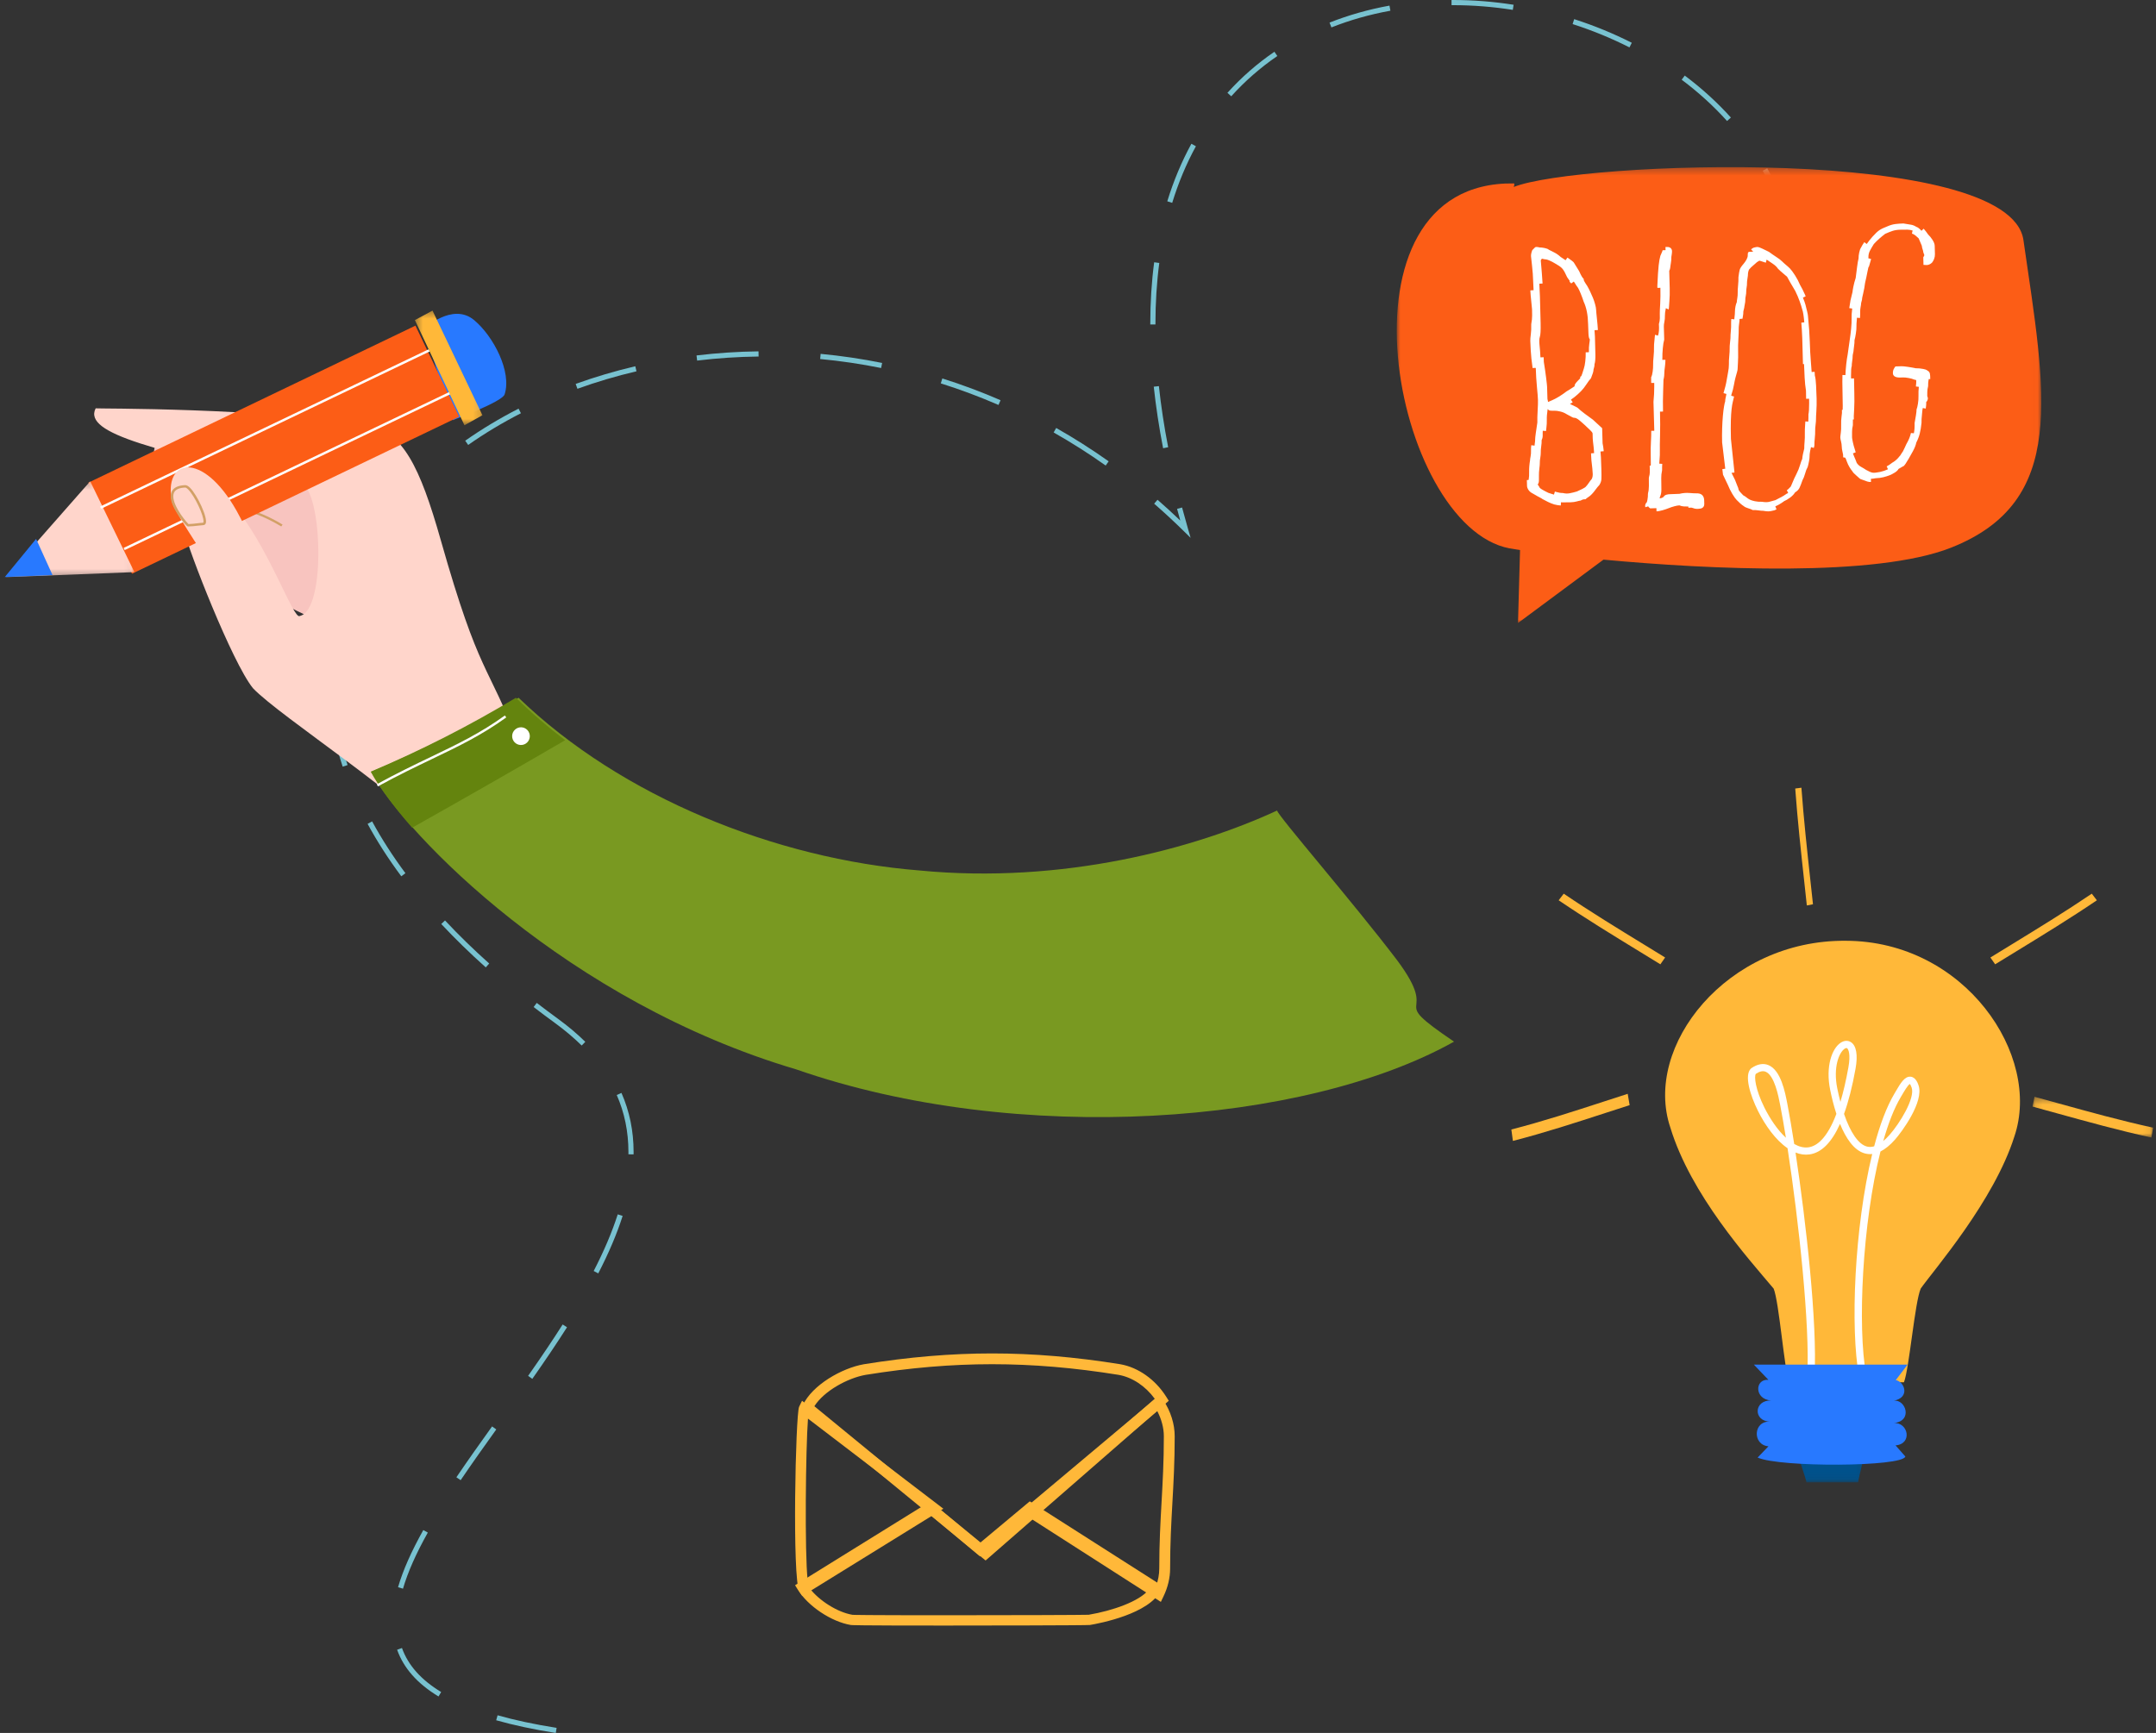 <?xml version="1.0" encoding="UTF-8"?>
<svg width="301px" height="242px" viewBox="0 0 301 242" version="1.1" xmlns="http://www.w3.org/2000/svg" xmlns:xlink="http://www.w3.org/1999/xlink">
    <rect x="0" y="0" width="301" height="242" fill="#333333" stroke="none"/>
    <!-- Generator: Sketch 52.2 (67145) - http://www.bohemiancoding.com/sketch -->
    <title>Group 17</title>
    <desc>Created with Sketch.</desc>
    <defs>
        <polygon id="path-1" points="0 0.336 89.985 0.336 89.985 64 0 64"></polygon>
        <polygon id="path-3" points="0 0.287 17.944 0.287 17.944 13.673 0 13.673"></polygon>
        <polygon id="path-5" points="0.392 0.374 9.824 0.374 9.824 16.383 0.392 16.383"></polygon>
        <polygon id="path-7" points="0.102 0.413 16.927 0.413 16.927 6.107 0.102 6.107"></polygon>
        <polygon id="path-9" points="0.082 0.063 9.847 0.063 9.847 4.932 0.082 4.932"></polygon>
    </defs>
    <g id="registration-&amp;-login" stroke="none" stroke-width="1" fill="none" fill-rule="evenodd">
        <g id="1280_login" transform="translate(-864, -125)">
            <g id="Group-17" transform="translate(864, 125)">
                <path d="M211.203,1.378 C208.432,0.943 205.633,0.722 202.885,0.722 L202.879,0.722 L202.652,0.723 L202.648,0 L202.885,0 C205.67,0 208.507,0.223 211.315,0.665 L211.203,1.378 Z M185.88,3.828 L185.616,3.157 C188.255,2.111 191.072,1.313 193.987,0.784 L194.115,1.495 C191.246,2.015 188.476,2.8 185.88,3.828 Z M227.491,6.619 C224.968,5.339 222.298,4.243 219.553,3.362 L219.772,2.674 C222.554,3.567 225.26,4.677 227.816,5.974 L227.491,6.619 Z M171.898,13.445 L171.363,12.962 C173.303,10.806 175.51,8.876 177.922,7.227 L178.328,7.823 C175.963,9.441 173.8,11.333 171.898,13.445 Z M241.114,16.897 C239.25,14.823 237.119,12.883 234.781,11.133 L235.21,10.554 C237.588,12.332 239.754,14.305 241.649,16.414 L241.114,16.897 Z M163.652,28.325 L162.964,28.112 C163.842,25.256 164.975,22.552 166.331,20.076 L166.962,20.424 C165.629,22.857 164.516,25.515 163.652,28.325 Z M249.304,31.773 C248.575,29.035 247.495,26.37 246.096,23.85 L246.725,23.499 C248.154,26.07 249.255,28.791 250,31.587 L249.304,31.773 Z M161.311,45.311 L160.591,45.311 L160.591,45.215 C160.591,42.244 160.774,39.353 161.134,36.625 L161.848,36.72 C161.492,39.417 161.311,42.275 161.311,45.215 L161.311,45.311 Z M97.327,50.353 L97.242,49.636 C100.096,49.292 103.009,49.099 105.9,49.064 L105.909,49.786 C103.043,49.821 100.157,50.012 97.327,50.353 Z M123.015,51.391 C120.214,50.825 117.35,50.402 114.502,50.135 L114.569,49.415 C117.442,49.685 120.332,50.112 123.156,50.683 L123.015,51.391 Z M80.615,54.291 L80.37,53.611 C83.054,52.641 85.855,51.812 88.695,51.145 L88.859,51.849 C86.046,52.508 83.273,53.331 80.615,54.291 Z M139.402,56.55 C136.78,55.409 134.069,54.395 131.344,53.536 L131.559,52.848 C134.308,53.714 137.043,54.736 139.689,55.888 L139.402,56.55 Z M65.365,62.134 L64.95,61.543 C67.265,59.915 69.771,58.408 72.4,57.064 L72.727,57.707 C70.128,59.035 67.652,60.525 65.365,62.134 Z M162.381,62.592 C161.812,59.658 161.374,56.766 161.077,53.998 L161.793,53.92 C162.088,56.668 162.523,59.54 163.088,62.455 L162.381,62.592 Z M154.365,65.011 C152.023,63.348 149.579,61.794 147.101,60.392 L147.455,59.763 C149.954,61.177 152.419,62.745 154.781,64.421 L154.365,65.011 Z M53.21,74.147 L52.619,73.735 C54.227,71.414 56.123,69.18 58.253,67.094 L58.755,67.611 C56.659,69.665 54.794,71.864 53.21,74.147 Z M166.222,75.108 L165.24,74.142 C163.91,72.831 162.527,71.55 161.131,70.336 L161.603,69.79 C162.675,70.724 163.74,71.695 164.779,72.689 C164.627,72.141 164.478,71.598 164.334,71.057 L165.03,70.871 C165.286,71.831 165.555,72.802 165.839,73.784 L166.222,75.108 Z M46.881,89.914 L46.168,89.811 C46.577,86.952 47.345,84.12 48.451,81.394 L49.118,81.666 C48.035,84.338 47.282,87.113 46.881,89.914 Z M47.841,107.061 C46.905,104.223 46.286,101.355 46,98.535 L46.717,98.462 C46.998,101.229 47.606,104.046 48.525,106.835 L47.841,107.061 Z M56.023,122.368 C54.228,119.954 52.646,117.492 51.321,115.048 L51.953,114.703 C53.263,117.117 54.827,119.55 56.601,121.937 L56.023,122.368 Z M67.819,135.09 C65.591,133.098 63.5,131.058 61.604,129.029 L62.129,128.535 C64.011,130.55 66.086,132.573 68.299,134.551 L67.819,135.09 Z M81.209,146 C80.106,144.913 78.842,143.849 77.453,142.837 C76.451,142.106 75.456,141.363 74.499,140.625 L74.938,140.052 C75.89,140.785 76.879,141.526 77.877,142.253 C79.295,143.285 80.585,144.373 81.714,145.486 L81.209,146 Z M88.455,161.203 L87.734,161.191 L87.736,160.865 C87.736,158.047 87.187,155.371 86.103,152.911 L86.762,152.62 C87.887,155.172 88.457,157.946 88.457,160.865 L88.455,161.203 Z M83.525,177.821 L82.885,177.489 C84.347,174.651 85.445,172.062 86.243,169.577 L86.928,169.798 C86.12,172.322 85.005,174.947 83.525,177.821 Z M74.318,192.549 L73.729,192.134 C75.658,189.38 77.191,187.099 78.553,184.955 L79.161,185.343 C77.792,187.496 76.254,189.785 74.318,192.549 Z M64.311,206.699 L63.716,206.294 C65.355,203.872 67.148,201.358 68.7,199.191 L69.285,199.612 C67.736,201.775 65.947,204.285 64.311,206.699 Z M56.262,221.85 L55.571,221.646 C56.261,219.282 57.415,216.671 59.098,213.665 L59.727,214.018 C58.07,216.977 56.936,219.538 56.262,221.85 Z M61.219,236.902 C58.258,235.099 56.368,232.965 55.441,230.378 L56.118,230.134 C56.988,232.559 58.777,234.57 61.592,236.283 L61.219,236.902 Z M77.596,242 C74.504,241.513 71.704,240.915 69.272,240.225 L69.468,239.529 C71.872,240.213 74.644,240.803 77.708,241.286 L77.596,242 Z" id="Fill-110" fill="#78C2D0"></path>
                <g id="Group-12" transform="translate(195, 23)">
                    <g id="Group-3">
                        <mask id="mask-2" fill="white">
                            <use xlink:href="#path-1"></use>
                        </mask>
                        <g id="Clip-2"></g>
                        <path d="M16.332,2.615 C16.527,2.616 16.332,3.113 16.332,3.113 C25.104,-0.448 85.568,-2.806 87.493,10.526 C90.599,32.037 93.736,47.028 77.374,53.483 C66.858,57.633 43.743,56.535 28.862,55.15 L16.931,64 L17.214,53.813 C16.58,53.72 16.076,53.638 15.742,53.574 C-0.523,50.484 -9.739,2.229 16.332,2.615" id="Fill-1" fill="#FC5D16" mask="url(#mask-2)"></path>
                    </g>
                    <path d="M19.85,43.397 C19.843,43.135 19.863,42.819 19.909,42.446 C19.958,42.076 19.979,41.801 19.975,41.618 C19.969,41.438 19.991,41.204 20.041,40.914 C20.09,40.624 20.112,40.39 20.108,40.209 C20.1,39.947 20.121,39.655 20.169,39.333 C20.218,39.009 20.237,38.717 20.229,38.453 C20.325,38.272 20.374,38.073 20.376,37.859 C20.378,37.645 20.377,37.49 20.375,37.391 C20.374,37.343 20.378,37.261 20.389,37.152 L20.838,37.193 C20.85,37.08 20.866,36.934 20.89,36.755 C20.941,36.373 20.961,35.992 20.951,35.625 C20.938,35.226 20.978,34.741 21.069,34.12 C21.163,34.24 21.273,34.323 21.412,34.34 C21.58,34.362 21.797,34.365 22.064,34.358 C22.247,34.353 22.499,34.388 22.817,34.462 C23.138,34.534 23.434,34.655 23.705,34.83 C23.892,34.922 24.093,35.031 24.306,35.157 C24.518,35.282 24.673,35.344 24.774,35.34 C24.957,35.337 25.181,35.441 25.447,35.654 C25.711,35.87 25.982,36.104 26.256,36.36 C26.531,36.615 26.779,36.85 27.003,37.066 C27.227,37.281 27.34,37.438 27.343,37.537 L27.363,38.25 C27.369,38.431 27.411,38.821 27.486,39.42 C27.522,39.702 27.529,39.99 27.553,40.276 L27.124,40.309 C27.149,40.618 27.166,40.927 27.177,41.281 C27.289,42.164 27.35,42.793 27.36,43.154 L27.362,43.298 C27.357,43.552 27.291,43.773 27.211,43.909 C27.089,44.035 26.951,44.218 26.801,44.45 C26.675,44.64 26.53,44.823 26.37,44.991 C26.347,45.015 26.247,45.105 25.909,45.278 C25.635,45.419 25.37,45.541 25.154,45.631 C24.831,45.73 24.488,45.816 24.138,45.882 C23.843,45.936 23.545,45.93 23.253,45.857 L23.13,45.842 C22.914,45.85 22.632,45.804 22.286,45.704 L22.08,45.642 L21.949,46.069 C21.657,45.98 21.392,45.899 21.175,45.826 C20.818,45.658 20.517,45.495 20.271,45.346 C20.025,45.197 19.9,45.073 19.897,44.975 C19.741,44.766 19.671,44.652 19.687,44.635 C19.785,44.534 19.837,44.37 19.849,44.14 C19.857,43.907 19.857,43.661 19.85,43.397 Z M20.358,16.591 C20.302,15.658 20.22,14.612 20.109,13.373 C20.108,13.354 20.107,13.326 20.155,13.278 L20.231,13.169 C20.242,13.153 20.25,13.136 20.258,13.12 C20.331,13.134 20.443,13.158 20.613,13.201 L20.737,13.213 C20.79,13.212 20.951,13.224 21.293,13.367 C21.585,13.491 21.858,13.632 22.128,13.803 C22.545,14.032 22.856,14.245 23.047,14.436 C23.231,14.621 23.413,14.911 23.583,15.285 C23.708,15.59 23.851,15.837 24.017,16.042 C24.095,16.134 24.124,16.187 24.13,16.186 L24.135,16.357 L24.272,16.485 C24.302,16.513 24.332,16.546 24.361,16.586 L24.719,16.315 C24.776,16.387 24.829,16.465 24.883,16.559 C24.978,16.73 25.123,16.943 25.313,17.201 C25.419,17.378 25.548,17.66 25.701,18.04 C25.856,18.423 25.989,18.784 26.097,19.126 C26.49,19.97 26.695,21.016 26.716,22.264 C26.732,22.792 26.75,23.25 26.769,23.645 C26.79,24.037 26.851,24.283 26.954,24.38 C26.957,24.477 26.935,24.684 26.885,24.998 C26.836,25.31 26.817,25.688 26.83,26.134 C26.831,26.15 26.827,26.171 26.828,26.187 L26.381,26.199 C26.39,26.605 26.371,27.027 26.323,27.454 C26.273,27.886 26.208,28.225 26.124,28.462 C26.031,28.736 25.948,28.995 25.879,29.229 C25.809,29.463 25.748,29.536 25.735,29.549 L25.617,29.619 L25.622,29.803 C25.622,29.803 25.607,29.834 25.545,29.9 L25.203,30.257 C25.086,30.382 24.991,30.494 24.928,30.594 C24.865,30.685 24.821,30.809 24.824,30.944 C24.38,31.246 24.012,31.48 23.689,31.665 C23.362,31.924 23.001,32.172 22.622,32.403 C22.236,32.633 21.923,32.796 21.686,32.893 C21.513,32.963 21.316,33.048 21.121,33.133 C21.103,32.999 21.09,32.867 21.04,32.73 L20.99,31.036 C20.986,30.911 20.968,30.639 20.848,29.702 C20.761,29.017 20.656,28.281 20.535,27.548 L20.512,26.887 L20.061,26.904 C20.032,26.24 19.993,25.695 19.94,25.271 C19.875,24.713 19.887,24.301 19.98,24.036 C20.073,23.77 20.107,23.141 20.087,22.146 C20.066,21.153 20.034,19.908 19.99,18.413 C19.975,17.875 19.944,17.266 19.905,16.619 L20.358,16.591 Z M28.737,38.903 L28.676,36.796 L27.385,35.604 C27.029,35.352 26.649,35.072 26.243,34.77 C25.831,34.458 25.507,34.19 25.254,33.953 L25.14,33.876 C24.788,33.707 24.473,33.553 24.192,33.411 C24.188,33.409 24.183,33.409 24.18,33.406 C24.302,33.346 24.431,33.271 24.568,33.181 L24.318,32.809 C24.464,32.712 24.618,32.603 24.788,32.469 C25.163,32.17 25.48,31.884 25.739,31.613 C26,31.344 26.249,31.024 26.489,30.657 C26.727,30.287 26.937,30.01 27.114,29.825 C27.332,29.275 27.448,28.919 27.459,28.752 C27.455,28.655 27.482,28.525 27.536,28.371 C27.588,28.212 27.614,28.042 27.609,27.862 C27.701,27.596 27.742,27.147 27.733,26.515 C27.721,25.882 27.701,25.041 27.669,23.989 C27.661,23.69 27.627,23.407 27.61,23.112 L28.083,23.085 C28.055,22.594 28.014,22.114 27.962,21.641 C27.885,20.913 27.841,20.462 27.837,20.284 C27.83,20.065 27.781,19.796 27.685,19.46 C27.598,19.138 27.495,18.84 27.381,18.566 C27.272,18.3 27.144,18.009 26.996,17.704 C26.847,17.388 26.717,17.138 26.589,16.925 C26.158,16.297 26.113,16.118 26.11,16.118 L26.105,15.957 L25.997,15.835 C25.901,15.729 25.736,15.482 25.466,14.864 C25.361,14.681 25.233,14.477 25.089,14.255 C24.953,14.041 24.834,13.848 24.73,13.676 L24.65,13.577 C24.538,13.473 24.321,13.307 24,13.085 L23.831,12.969 L23.572,13.339 C23.335,13.177 23.101,13.02 22.881,12.881 C22.607,12.625 22.309,12.417 21.986,12.252 C21.664,12.09 21.41,11.962 21.224,11.867 C21.121,11.772 20.931,11.695 20.653,11.638 C20.376,11.58 20.146,11.554 19.962,11.558 C19.609,11.47 19.391,11.463 19.309,11.542 C19.229,11.616 19.1,11.747 18.92,11.934 C18.782,12.299 18.723,12.596 18.748,12.827 C18.751,12.926 18.795,13.337 18.884,14.067 C18.973,14.798 19.029,15.605 19.055,16.492 C19.066,16.854 19.084,17.192 19.104,17.525 L18.65,17.551 C18.677,18.04 18.716,18.496 18.764,18.917 C18.841,19.594 18.884,20.021 18.889,20.196 C18.895,20.374 18.898,20.66 18.901,21.05 C18.903,21.417 18.864,21.811 18.783,22.223 L18.776,22.32 C18.79,22.823 18.772,23.273 18.721,23.657 C18.662,24.092 18.638,24.406 18.645,24.617 C18.649,24.799 18.671,25.237 18.707,25.935 C18.746,26.635 18.828,27.443 18.952,28.283 L18.955,28.388 L19.409,28.375 C19.436,29.303 19.492,30.189 19.572,31.028 C19.657,31.894 19.705,32.501 19.715,32.847 C19.726,33.192 19.71,33.694 19.671,34.353 C19.632,35.013 19.618,35.563 19.631,36.005 C19.548,36.535 19.475,37.024 19.413,37.479 C19.352,37.932 19.321,38.209 19.324,38.308 C19.329,38.49 19.307,38.732 19.258,39.038 C19.247,39.104 19.252,39.163 19.244,39.229 L18.783,39.174 C18.752,39.432 18.737,39.676 18.745,39.905 C18.754,40.209 18.736,40.474 18.693,40.692 C18.615,41.064 18.609,41.225 18.618,41.229 C18.513,41.86 18.468,42.42 18.483,42.895 C18.494,43.307 18.474,43.654 18.424,43.925 C18.415,43.968 18.406,44.001 18.4,44.031 L18.165,44.037 L18.189,44.851 C18.195,45.038 18.264,45.227 18.398,45.425 C18.527,45.618 18.725,45.783 18.958,45.896 C19.56,46.246 19.801,46.387 19.93,46.442 C20.199,46.574 20.298,46.655 20.33,46.683 L21.1,47.084 C21.372,47.217 21.653,47.334 21.974,47.439 C22.297,47.521 22.61,47.571 22.904,47.59 L22.933,47.139 C22.985,47.141 23.041,47.15 23.093,47.153 C23.411,47.16 23.793,47.158 24.245,47.144 C24.595,47.133 24.894,47.092 25.144,47.019 C25.392,46.947 25.565,46.909 25.666,46.905 C25.846,46.802 25.983,46.746 26.073,46.733 C26.166,46.724 26.261,46.716 26.362,46.715 C26.459,46.614 26.587,46.514 26.742,46.419 C26.898,46.323 27.064,46.182 27.243,46 C27.42,45.81 27.594,45.602 27.762,45.365 C27.931,45.132 28.104,44.922 28.282,44.735 C28.457,44.465 28.554,44.194 28.57,43.913 C28.588,43.633 28.586,43.139 28.564,42.433 C28.556,42.09 28.535,41.567 28.506,40.869 C28.494,40.587 28.47,40.317 28.443,40.049 L28.899,40.007 C28.86,39.597 28.803,39.206 28.737,38.903 Z" id="Fill-4" fill="#FFFFFF"></path>
                    <path d="M41.788,45.89 C41.626,45.896 41.325,45.879 40.891,45.845 C40.411,45.805 39.931,45.846 39.468,45.961 C38.873,45.98 38.417,45.996 38.093,46.014 C37.907,46.025 37.412,46.053 37.253,46.391 C37.21,46.423 37.151,46.461 37.07,46.502 C36.958,46.554 36.848,46.583 36.731,46.586 L36.695,46.588 C36.714,46.511 36.738,46.427 36.769,46.331 C36.89,46.082 36.948,45.769 36.946,45.381 C36.946,45.064 36.943,44.813 36.939,44.629 C36.933,44.448 36.929,44.163 36.927,43.772 C36.923,43.409 36.959,43.073 37.034,42.738 L37.046,42.622 C37.039,42.377 37.046,42.094 37.068,41.776 L36.65,41.745 C36.659,41.605 36.666,41.474 36.681,41.322 C36.728,40.809 36.747,40.321 36.734,39.861 C36.725,39.498 36.731,38.805 36.759,37.781 C36.786,36.759 36.785,35.744 36.758,34.74 C36.756,34.651 36.756,34.571 36.754,34.482 L37.175,34.471 C37.152,33.497 37.157,32.556 37.191,31.676 C37.224,30.813 37.239,30.27 37.239,30.027 C37.326,29.709 37.368,29.323 37.372,28.833 C37.372,28.814 37.372,28.698 37.442,28.189 C37.486,27.874 37.509,27.559 37.512,27.25 L37.072,27.245 C37.073,27.17 37.087,27.087 37.086,27.01 C37.076,26.648 37.095,26.199 37.142,25.661 C37.189,25.122 37.256,24.713 37.341,24.431 L37.312,23.379 L37.29,22.602 C37.286,22.419 37.312,22.198 37.367,21.932 C37.422,21.666 37.446,21.393 37.438,21.111 C37.431,20.836 37.477,20.475 37.571,20.034 L37.957,20.214 L37.997,20.006 C37.995,19.914 38.017,19.604 38.063,19.08 C38.111,18.509 38.126,17.887 38.109,17.234 L38.042,14.819 C38.122,14.68 38.174,14.516 38.192,14.312 C38.192,14.295 38.192,14.192 38.262,13.798 C38.319,13.483 38.346,13.171 38.339,12.87 C38.463,12.158 38.44,12.004 38.396,11.875 C38.344,11.725 38.223,11.556 37.942,11.498 L37.517,11.487 L37.53,11.932 L37.113,11.945 C37.113,11.947 37.113,12.004 37.05,12.162 C36.989,12.318 36.916,12.482 36.806,12.721 C36.712,13.031 36.633,13.474 36.566,14.075 C36.502,14.65 36.44,15.594 36.383,16.915 L36.389,17.2 L36.809,17.191 C36.825,17.994 36.818,18.734 36.782,19.388 C36.738,20.125 36.72,20.582 36.725,20.765 C36.73,20.944 36.731,21.168 36.731,21.431 C36.73,21.695 36.686,21.967 36.601,22.251 C36.65,22.969 36.606,23.509 36.471,23.875 L36.065,23.745 L36.035,23.925 C36.037,24.015 36.015,24.218 35.977,24.535 C35.927,24.91 35.906,25.258 35.914,25.564 C35.924,25.901 35.905,26.306 35.859,26.767 C35.807,27.262 35.785,27.665 35.793,27.965 C35.8,28.224 35.78,28.531 35.732,28.877 C35.674,29.295 35.608,29.495 35.561,29.591 L35.514,29.692 L35.518,29.805 C35.52,29.926 35.522,30.15 35.524,30.477 L35.948,30.475 C35.948,30.637 35.949,30.815 35.95,31.027 C35.953,31.671 35.917,32.365 35.843,33.108 L35.905,35.323 L35.951,36.963 C35.952,37.022 35.951,37.096 35.952,37.157 L35.531,37.162 C35.535,37.575 35.523,38.061 35.491,38.622 C35.453,39.313 35.443,39.916 35.458,40.468 C35.47,40.923 35.475,41.368 35.471,41.8 C35.47,41.894 35.468,41.969 35.463,42.025 L35.314,42.031 L35.326,42.478 C35.329,42.573 35.329,42.734 35.328,42.968 C35.328,43.161 35.29,43.373 35.216,43.619 L35.196,43.768 C35.204,44.041 35.207,44.405 35.203,44.851 C35.2,45.254 35.163,45.58 35.089,45.824 L35.069,45.972 C35.075,46.22 35.055,46.482 35.006,46.759 C34.952,47.061 34.912,47.132 34.92,47.123 C34.711,47.32 34.632,47.579 34.706,47.834 L35.114,47.705 C35.139,47.796 35.228,47.893 35.385,47.99 L36.251,47.963 L36.267,48.41 C36.473,48.403 36.745,48.354 37.072,48.262 C37.393,48.176 37.692,48.074 37.968,47.962 C38.217,47.862 38.488,47.77 38.784,47.692 C39.024,47.625 39.251,47.586 39.46,47.572 C39.66,47.66 39.88,47.712 40.119,47.723 C40.421,47.735 40.565,47.731 40.713,47.731 L40.718,47.9 L41.14,47.89 C41.142,47.89 41.2,47.89 41.36,47.949 C41.669,48.071 41.945,48.093 42.394,48.022 C42.804,47.953 42.943,47.639 42.936,47.39 L42.921,46.843 C42.91,46.457 42.752,46.233 42.621,46.115 C42.438,45.949 42.173,45.879 41.788,45.89" id="Fill-6" fill="#FFFFFF"></path>
                    <path d="M53.577,46.468 C53.259,46.627 53.025,46.751 52.873,46.837 C52.57,46.93 52.278,47.009 52.004,47.077 C51.73,47.143 51.4,47.14 51.014,47.071 C50.63,47.084 50.289,47.056 49.986,46.992 C49.686,46.926 49.459,46.854 49.302,46.775 C49.146,46.701 48.992,46.596 48.834,46.468 C48.677,46.34 48.52,46.237 48.365,46.161 C48.207,46.001 48.061,45.844 47.926,45.688 C47.791,45.536 47.723,45.419 47.72,45.336 C47.717,45.255 47.656,45.074 47.532,44.798 C47.411,44.519 47.308,44.256 47.224,44.012 L46.74,43.038 L46.749,43.032 L47.15,42.983 L46.656,38.292 C46.628,37.246 46.624,36.383 46.645,35.725 C46.665,35.082 46.699,34.549 46.747,34.135 C46.796,33.71 46.851,33.379 46.916,33.119 L47.094,32.373 L46.692,32.262 C46.708,32.192 46.724,32.129 46.742,32.054 C46.883,31.638 46.994,31.203 47.073,30.753 C47.154,30.305 47.23,29.954 47.298,29.706 L47.499,28.99 C47.562,28.763 47.594,28.61 47.591,28.528 C47.589,28.445 47.604,28.151 47.635,27.645 C47.667,27.139 47.675,26.598 47.66,26.018 C47.646,25.523 47.658,24.962 47.695,24.339 C47.732,23.719 47.747,23.284 47.741,23.036 C47.734,22.786 47.754,22.513 47.798,22.214 C47.844,21.927 47.861,21.707 47.861,21.543 L47.861,21.543 L48.277,21.504 C48.277,21.5 48.275,21.424 48.326,21.173 C48.372,20.93 48.393,20.709 48.387,20.523 C48.388,20.513 48.399,20.402 48.514,19.968 L48.529,19.832 C48.529,19.825 48.532,19.754 48.587,19.517 C48.643,19.275 48.669,19.046 48.665,18.834 C48.662,18.703 48.679,18.549 48.719,18.361 C48.774,18.101 48.799,17.866 48.793,17.662 C48.791,17.537 48.806,17.376 48.839,17.178 C48.886,16.919 48.907,16.695 48.9,16.49 C48.897,16.364 48.916,16.179 48.956,15.943 C49.033,15.509 49.032,15.376 49.031,15.321 C49.029,15.203 49.048,15.059 49.091,14.897 C49.146,14.694 49.189,14.639 49.215,14.609 C49.298,14.493 49.514,14.261 50.109,13.767 C50.179,13.687 50.327,13.56 50.626,13.4 C50.673,13.409 50.749,13.43 50.863,13.467 L51.524,13.683 L51.64,13.266 L51.647,13.256 L52.489,13.822 C52.818,14.044 53.062,14.273 53.222,14.521 C53.458,14.76 53.711,14.988 53.976,15.203 C54.244,15.417 54.418,15.567 54.495,15.646 C54.576,15.81 54.726,16.077 54.943,16.452 C55.161,16.825 55.39,17.214 55.631,17.621 C55.875,18.112 56.08,18.588 56.245,19.056 C56.411,19.523 56.538,19.921 56.622,20.249 C56.73,20.541 56.822,21.132 56.898,22.014 L56.485,22.056 C56.536,22.653 56.579,23.386 56.615,24.246 L56.712,27.845 L56.863,27.839 C56.874,27.953 56.887,28.134 56.887,28.411 C56.893,28.659 56.916,29.106 56.947,29.749 C56.979,30.397 57.045,31.028 57.134,31.555 C57.143,31.887 57.15,32.266 57.154,32.688 L57.568,32.681 C57.572,32.893 57.573,33.096 57.575,33.33 C57.577,34.025 57.546,34.539 57.477,34.874 C57.485,35.178 57.476,35.52 57.456,35.879 L57.045,35.851 L57.02,36.229 C56.978,36.773 56.965,37.202 56.973,37.547 C56.984,37.932 56.972,38.32 56.938,38.694 C56.905,39.06 56.889,39.378 56.893,39.637 C56.826,39.878 56.765,40.141 56.708,40.424 C56.654,40.684 56.623,40.899 56.614,41.079 C56.536,41.229 56.443,41.476 56.309,41.926 C56.178,42.37 56.009,42.794 55.803,43.188 C55.576,43.625 55.386,44.04 55.237,44.419 C55.065,44.862 54.996,44.959 54.995,44.963 C54.924,45.042 54.82,45.15 54.68,45.287 C54.619,45.347 54.545,45.4 54.457,45.451 L54.649,45.844 C54.569,45.89 54.486,45.933 54.392,45.971 C54.167,46.144 53.895,46.311 53.577,46.468 M58.369,29.437 C58.364,29.303 58.353,29.132 58.341,28.921 L57.925,28.951 C57.903,28.608 57.871,28.17 57.823,27.61 C57.744,26.672 57.692,25.703 57.665,24.71 C57.637,23.719 57.551,22.505 57.406,21.068 C57.403,20.985 57.366,20.797 57.297,20.499 C57.228,20.203 57.15,19.892 57.064,19.562 C56.995,19.295 56.867,18.952 56.707,18.562 L57.091,18.378 L56.981,18.12 C56.755,17.601 56.513,17.125 56.293,16.763 C56.12,16.337 55.888,15.891 55.597,15.439 C55.307,14.992 55.08,14.685 54.895,14.494 C54.728,14.326 54.535,14.151 54.321,13.976 C54.131,13.818 53.96,13.665 53.81,13.512 C53.628,13.328 53.359,13.121 52.986,12.881 C52.652,12.666 52.331,12.44 51.963,12.171 C51.649,12.014 51.351,11.869 51.066,11.734 C50.342,11.395 50.357,11.485 49.999,11.543 C49.784,11.581 49.607,11.681 49.47,11.838 L49.737,12.109 L49.74,12.145 L49.312,12.16 C49.159,12.162 49.067,12.207 49.04,12.292 C49.012,12.375 48.999,12.499 49.004,12.665 C49.008,12.83 48.947,13.027 48.825,13.255 C48.699,13.48 48.563,13.68 48.414,13.85 C48.117,14.191 47.939,14.459 47.884,14.66 C47.828,14.862 47.767,15.212 47.705,15.709 C47.714,16.041 47.698,16.421 47.654,16.853 C47.612,17.287 47.595,17.624 47.602,17.874 C47.608,18.122 47.588,18.383 47.542,18.658 C47.495,18.932 47.474,19.112 47.475,19.193 C47.317,19.545 47.229,19.996 47.213,20.543 C47.217,20.709 47.198,20.966 47.153,21.313 C47.14,21.413 47.135,21.5 47.126,21.594 L46.707,21.547 C46.684,21.803 46.675,22.029 46.681,22.224 C46.689,22.533 46.676,22.863 46.644,23.208 C46.605,23.598 46.589,23.887 46.594,24.067 C46.595,24.145 46.591,24.34 46.536,24.763 C46.49,25.132 46.47,25.461 46.477,25.731 C46.483,25.954 46.465,26.277 46.426,26.692 C46.382,27.139 46.364,27.544 46.374,27.894 C46.382,28.193 46.338,28.584 46.244,29.06 C46.142,29.583 46.06,30.053 45.994,30.457 C45.931,30.777 45.847,31.105 45.746,31.439 C45.689,31.63 45.646,31.783 45.618,31.898 L46.022,32.011 C45.997,32.113 45.984,32.188 45.985,32.23 C45.89,32.63 45.843,32.912 45.847,33.078 C45.804,33.178 45.752,33.404 45.694,33.752 C45.632,34.103 45.579,34.538 45.533,35.061 C45.484,35.584 45.451,36.167 45.43,36.816 C45.409,37.462 45.407,38.117 45.425,38.777 L45.866,42.454 L45.456,42.51 L45.549,43.288 L46.237,44.729 C46.408,45.155 46.611,45.568 46.839,45.953 C47.077,46.354 47.281,46.64 47.46,46.821 C47.806,47.189 48.139,47.479 48.451,47.682 C48.585,47.799 48.785,47.893 49.073,47.981 C49.295,48.048 49.476,48.115 49.614,48.185 L49.704,48.23 L49.801,48.228 C50.003,48.22 50.237,48.236 50.493,48.273 C50.793,48.318 51.02,48.336 51.128,48.326 C51.475,48.388 51.721,48.414 51.902,48.41 C52.082,48.403 52.327,48.362 52.719,48.263 C52.817,48.223 52.917,48.179 53.021,48.13 L52.851,47.708 C53.009,47.635 53.16,47.571 53.339,47.469 C53.619,47.311 53.872,47.147 54.098,46.975 C54.324,46.883 54.598,46.721 54.913,46.49 C55.229,46.253 55.46,46.013 55.608,45.76 C55.91,45.582 56.123,45.363 56.244,45.093 C56.369,44.826 56.501,44.48 56.644,44.062 C56.789,43.81 56.912,43.499 57.012,43.132 C57.107,42.764 57.23,42.455 57.376,42.203 C57.446,41.95 57.507,41.681 57.56,41.389 C57.615,41.097 57.639,40.869 57.635,40.705 C57.63,40.539 57.655,40.307 57.708,40.006 C57.744,39.802 57.791,39.621 57.835,39.438 L58.227,39.553 L58.291,39.308 L58.309,39.167 C58.303,38.936 58.32,38.623 58.36,38.235 C58.405,37.787 58.424,37.444 58.416,37.178 C58.409,36.953 58.428,36.677 58.469,36.356 C58.516,35.98 58.537,35.702 58.533,35.51 C58.528,35.352 58.544,34.998 58.581,34.448 C58.62,33.858 58.632,33.262 58.618,32.676 C58.602,32.095 58.578,31.479 58.544,30.83 C58.51,30.18 58.455,29.731 58.369,29.437" id="Fill-8" fill="#FFFFFF"></path>
                    <path d="M74.782,10.474 C74.61,10.204 74.389,9.934 74.183,9.74 C74.021,9.497 73.813,9.225 73.564,8.936 L73.255,9.232 C73.248,9.223 73.242,9.214 73.234,9.207 C72.988,8.92 72.748,8.74 72.515,8.664 C72.281,8.51 72.025,8.411 71.748,8.371 C71.469,8.329 71.13,8.277 70.728,8.205 C70.328,8.216 69.951,8.245 69.6,8.288 C69.248,8.333 68.872,8.443 68.478,8.617 C68.008,8.797 67.643,8.97 67.385,9.142 C67.129,9.313 66.807,9.617 66.419,10.053 C66.105,10.405 65.838,10.745 65.616,11.07 C65.615,11.072 65.614,11.072 65.614,11.073 L65.275,10.815 C65.055,11.142 64.909,11.381 64.823,11.566 C64.715,11.716 64.634,11.938 64.566,12.264 C64.502,12.558 64.47,12.841 64.473,13.104 C64.403,13.371 64.335,13.758 64.268,14.284 C64.199,14.807 64.134,15.318 64.074,15.815 C63.936,16.236 63.826,16.646 63.749,17.037 C63.661,17.479 63.638,17.661 63.633,17.76 C63.518,18.282 63.427,18.663 63.35,18.936 C63.288,19.251 63.231,19.618 63.177,20.028 L63.591,20.089 C63.584,20.138 63.578,20.18 63.572,20.228 C63.516,20.688 63.492,21.089 63.502,21.432 C63.513,21.856 63.492,22.341 63.438,22.891 C63.384,23.438 63.323,23.927 63.258,24.353 C63.194,24.778 63.127,25.258 63.054,25.791 C62.987,26.324 62.918,26.763 62.85,27.109 C62.784,27.533 62.728,28.078 62.674,28.74 C62.66,28.934 62.65,29.15 62.641,29.38 L62.226,29.366 C62.206,29.94 62.206,30.631 62.228,31.41 C62.251,32.255 62.264,33.007 62.266,33.664 C62.269,33.934 62.262,34.114 62.255,34.233 L62.152,34.237 L62.156,34.669 C62.157,34.745 62.136,34.92 62.096,35.193 C62.049,35.531 62.029,35.934 62.042,36.387 C62.053,36.783 62.038,37.13 61.995,37.427 C61.935,37.864 61.924,38.015 61.927,38.106 C61.93,38.224 61.961,38.393 62.035,38.685 C62.088,38.888 62.116,39.088 62.122,39.301 C62.13,39.581 62.169,39.857 62.237,40.12 C62.307,40.404 62.315,40.483 62.315,40.493 L62.326,40.862 L62.607,40.908 C62.646,40.957 62.731,41.102 62.848,41.475 C62.942,41.743 63.072,42.015 63.234,42.279 C63.381,42.511 63.49,42.666 63.583,42.771 C63.695,42.967 63.866,43.157 64.102,43.35 C64.303,43.516 64.478,43.67 64.628,43.818 L64.773,43.913 C65.186,44.069 65.498,44.178 65.716,44.247 C65.854,44.292 66.013,44.312 66.207,44.307 L66.199,43.864 C66.38,43.86 66.598,43.834 66.857,43.781 C67.257,43.769 67.622,43.722 67.949,43.637 C68.278,43.553 68.557,43.467 68.783,43.378 C69.013,43.289 69.263,43.161 69.535,42.99 C69.807,42.817 69.979,42.649 70.052,42.485 L70.687,42.118 C70.765,42.116 70.876,42.004 71.026,41.779 C71.172,41.554 71.319,41.316 71.466,41.068 C71.614,40.818 71.811,40.465 72.061,40.01 C72.308,39.551 72.468,39.152 72.534,38.806 C72.755,38.376 72.915,37.953 73.019,37.541 C73.123,37.133 73.205,36.63 73.265,36.042 C73.255,35.698 73.274,35.347 73.318,34.987 C73.362,34.626 73.384,34.406 73.381,34.324 C73.407,34.202 73.418,34.095 73.436,33.981 L73.854,34.054 C73.909,33.709 73.932,33.393 73.925,33.103 L73.975,33.099 L74.091,32.888 C74.202,32.683 74.136,32.473 74.066,32.32 C74.064,32.168 74.066,31.971 74.07,31.73 C74.077,31.461 74.111,31.217 74.169,31.011 L74.187,30.872 C74.178,30.565 74.202,30.285 74.254,30.033 C74.263,29.996 74.27,29.965 74.277,29.939 L74.483,29.934 L74.472,29.491 C74.468,29.373 74.453,29.259 74.432,29.174 C74.393,28.99 74.281,28.85 74.131,28.778 C73.943,28.605 73.644,28.548 73.471,28.516 C73.137,28.449 72.797,28.42 72.461,28.425 C72.141,28.358 71.78,28.291 71.382,28.234 C70.948,28.167 70.648,28.14 70.467,28.144 L69.621,28.171 L69.5,28.34 C69.319,28.596 69.241,28.884 69.275,29.194 C69.364,29.781 70.158,29.739 70.671,29.707 C70.875,29.701 71.138,29.727 71.457,29.785 C71.861,29.858 72.037,29.925 72.104,29.958 L72.196,29.991 C72.358,30.027 72.458,30.056 72.519,30.077 C72.522,30.113 72.527,30.168 72.529,30.242 C72.534,30.37 72.517,30.614 72.478,30.969 L72.891,31.019 C72.888,31.034 72.888,31.043 72.886,31.058 C72.844,31.451 72.828,31.86 72.84,32.283 C72.85,32.625 72.826,32.986 72.766,33.363 C72.708,33.74 72.642,34.013 72.569,34.179 C72.574,34.342 72.546,34.61 72.487,34.987 C72.429,35.366 72.366,35.726 72.299,36.072 C72.314,36.63 72.279,37.105 72.197,37.503 L71.783,37.471 C71.704,37.839 71.563,38.224 71.375,38.596 C71.218,38.862 71.06,39.185 70.889,39.581 C70.716,39.987 70.585,40.181 70.505,40.27 L70.431,40.388 C70.406,40.441 70.315,40.608 69.986,40.967 C69.739,41.238 69.482,41.442 69.139,41.638 C68.882,41.848 68.634,42.013 68.4,42.128 L68.577,42.524 C68.551,42.535 68.524,42.555 68.498,42.566 C68.218,42.698 67.877,42.812 67.479,42.904 C67.007,43.001 66.664,43.037 66.458,43.011 C66.249,42.983 65.94,42.855 65.535,42.624 C65.301,42.466 65.061,42.321 64.82,42.191 C64.578,42.06 64.376,41.876 64.216,41.634 C64.133,41.393 64.017,41.106 63.87,40.776 C63.802,40.624 63.743,40.471 63.688,40.317 L64.074,40.163 C64.015,39.995 63.964,39.826 63.912,39.622 C63.833,39.392 63.755,39.103 63.681,38.762 C63.59,38.342 63.568,38.147 63.565,38.056 C63.561,37.896 63.561,37.638 63.567,37.278 C63.572,36.957 63.603,36.687 63.663,36.477 L63.681,36.337 C63.674,36.103 63.672,35.85 63.682,35.577 L63.817,35.573 L63.808,35.133 C63.806,35.049 63.824,34.714 63.861,34.12 C63.897,33.479 63.904,32.723 63.881,31.875 C63.862,31.164 63.849,30.485 63.842,29.842 L63.427,29.848 C63.425,29.729 63.422,29.605 63.422,29.49 C63.418,28.739 63.45,28.281 63.523,28.116 C63.519,27.954 63.539,27.723 63.585,27.428 C63.63,27.132 63.651,26.904 63.647,26.741 C63.644,26.659 63.667,26.514 63.715,26.311 C63.763,26.105 63.786,25.962 63.783,25.878 C63.782,25.798 63.803,25.609 63.85,25.315 C63.896,25.018 63.915,24.749 63.908,24.503 C63.979,24.258 64.043,23.941 64.1,23.556 C64.16,23.17 64.186,22.855 64.179,22.611 C64.172,22.366 64.191,22.045 64.233,21.654 C64.245,21.552 64.239,21.468 64.246,21.37 L64.676,21.408 C64.7,21.104 64.707,20.812 64.701,20.536 C64.695,20.328 64.713,20.12 64.752,19.915 C64.81,19.622 64.833,19.454 64.83,19.339 C64.83,19.338 64.832,19.284 64.875,19.152 C64.946,18.945 64.976,18.784 64.972,18.663 C64.974,18.643 64.986,18.516 65.121,17.966 C65.236,17.494 65.327,16.99 65.381,16.522 C65.522,15.923 65.634,15.385 65.724,14.91 C65.824,14.373 65.874,14.284 65.862,14.299 L65.927,14.225 L66.227,13.177 L65.828,13.051 L65.852,12.959 C65.842,12.617 65.912,12.305 66.057,12.023 C66.204,11.741 66.387,11.425 66.607,11.077 C66.834,10.824 67.095,10.567 67.394,10.305 C67.695,10.043 67.958,9.825 68.186,9.656 C68.578,9.48 68.925,9.343 69.222,9.244 C69.518,9.147 69.867,9.09 70.267,9.079 C70.666,9.065 71.005,9.063 71.282,9.069 C71.549,9.079 71.793,9.119 72.018,9.188 L71.926,9.617 C72.108,9.675 72.276,9.768 72.421,9.888 C72.579,10.02 72.727,10.152 72.864,10.286 C72.929,10.423 72.999,10.589 73.073,10.772 C73.153,10.982 73.231,11.164 73.305,11.319 C73.321,11.495 73.359,11.67 73.423,11.839 C73.479,11.986 73.485,12.039 73.485,12.039 C73.487,12.144 73.511,12.289 73.661,12.636 C73.651,12.681 73.627,12.74 73.586,12.803 L73.509,12.922 L73.538,13.988 L73.92,14.009 C73.949,14.011 73.976,14.011 74.004,14.011 C74.249,14.003 74.487,13.899 74.723,13.684 C74.833,13.561 74.927,13.394 75.015,13.175 C75.102,12.952 75.143,12.725 75.137,12.502 L75.105,11.327 C75.098,11.073 74.996,10.803 74.782,10.474" id="Fill-10" fill="#FFFFFF"></path>
                </g>
                <g id="Group-12" transform="translate(111, 189)" fill="#FFB839">
                    <path d="M1.802,9.102 C1.486,13.246 1.325,27.812 1.757,31.669 L18.104,21.559 L1.802,9.102 Z M1.001,33.87 L0.604,33.223 C-0.423,31.553 0.064,8.475 0.569,7.438 L0.974,6.609 L20.703,21.684 L1.001,33.87 Z" id="Fill-1"></path>
                    <path d="M2.042,32.807 C3.407,34.558 5.936,36.151 8.016,36.5 C8.143,36.511 9.53,36.561 20.779,36.561 C29.888,36.561 40.464,36.525 40.989,36.493 C44.306,35.931 48.042,34.649 49.396,32.981 L32.885,22.448 L25.823,28.346 L18.758,22.443 L2.042,32.807 Z M20.779,38 C8.296,38 7.904,37.94 7.775,37.921 C5.044,37.46 1.796,35.285 0.37,32.967 L0,32.367 L18.888,20.656 L25.823,26.45 L32.766,20.652 L51.344,32.504 L51.072,33.068 C49.487,36.363 42.554,37.686 41.181,37.918 C40.781,37.981 25.873,38 20.779,38 Z" id="Fill-3"></path>
                    <path d="M33.985,21.97 L50.4,32.495 C50.692,31.678 50.845,30.847 50.845,30.049 C50.845,26.474 51.008,23.573 51.166,20.769 C51.322,17.984 51.485,15.104 51.485,11.57 C51.485,10.416 51.162,9.191 50.565,8.049 L33.985,21.97 Z M51.067,34.696 L31.469,22.129 L50.937,5.783 L51.406,6.503 C52.449,8.103 53,9.856 53,11.57 C53,15.145 52.837,18.046 52.679,20.85 C52.523,23.634 52.361,26.514 52.361,30.049 C52.361,31.325 52.042,32.665 51.439,33.922 L51.067,34.696 Z" id="Fill-6"></path>
                    <path d="M2.694,7.373 L26.572,26.957 L50.217,6.335 C48.925,4.56 47.076,3.327 45.169,2.991 C38.963,1.99 33.184,1.504 27.511,1.504 C21.84,1.504 16.06,1.99 9.844,2.993 C7.337,3.433 4.03,5.251 2.694,7.373 Z M26.6,28.913 L0.828,7.775 L1.077,7.24 C2.402,4.393 6.533,2.049 9.602,1.509 C15.906,0.493 21.761,0 27.511,0 C33.262,0 39.117,0.493 45.411,1.508 C47.918,1.949 50.312,3.651 51.826,6.062 L52.172,6.611 L26.6,28.913 Z" id="Fill-9"></path>
                </g>
                <g id="Group-36" transform="translate(0, 43)">
                    <path d="M55.065,24.173 C45.901,21.835 31.092,20.839 22.29,17.321 C16.303,31.147 41.069,43.039 50.87,46.19 L55.065,24.173 Z" id="Fill-1" fill="#F8C4BF"></path>
                    <path d="M28.765,27.499 L28.917,27.219 C29.392,27.451 30.03,27.488 30.837,27.535 C32.64,27.642 35.367,27.803 39.449,30.251 L39.271,30.518 C35.26,28.111 32.585,27.954 30.817,27.849 C29.97,27.799 29.302,27.761 28.765,27.499" id="Fill-3" fill="#D2A066"></path>
                    <path d="M42.042,24.55 C44.921,25.218 45.621,42.178 41.864,43.015 C40.962,43.709 37.376,32.804 32.144,27.02 C25.379,19.537 21.025,27.183 25.76,31.263 C26.232,33.603 32.371,49.458 35.315,53.102 C39.04,57.049 58.082,69.336 61.011,74.234 L72.324,60.686 C68.084,49.495 66.987,51.629 61.536,32.425 C58.621,22.147 56.213,17.247 51.284,16.401 C36.689,13.899 13.288,14.083 13.356,14.022 C11.517,17.628 22.035,19.91 42.042,24.55" id="Fill-5" fill="#FFD5CB"></path>
                    <path d="M195.057,91.095 C201.428,99.66 193.136,95.781 203,102.459 C182.215,114.109 142.104,117.109 111.14,106.327 C79.349,96.921 56.707,73.731 51.777,64.772 C58.991,61.759 65.877,58.298 72.399,54.438 C86.779,68.329 108.355,76.947 128.321,78.552 C148.424,80.51 166.915,75.453 178.295,70.187 C178.433,70.942 188.806,82.873 195.057,91.095" id="Fill-7" fill="#799921"></path>
                    <path d="M78.899,60.369 C76.467,58.515 74.166,56.538 72.029,54.438 C65.624,58.294 58.862,61.751 51.777,64.761 C52.859,66.761 54.814,69.474 57.542,72.584 C64.693,68.571 71.81,64.494 78.899,60.369" id="Fill-9" fill="#64840E"></path>
                    <path d="M52.757,66.81 L52.599,66.517 C55.462,64.949 57.984,63.739 60.21,62.672 C63.88,60.911 67.051,59.39 70.487,56.912 L70.68,57.185 C67.219,59.68 64.037,61.207 60.352,62.974 C58.131,64.039 55.613,65.247 52.757,66.81" id="Fill-11" fill="#FFFFFF"></path>
                    <path d="M73.582,60.698 C73.087,61.168 72.306,61.145 71.838,60.649 C71.371,60.152 71.394,59.369 71.888,58.9 C72.383,58.431 73.164,58.453 73.631,58.949 C74.098,59.446 74.076,60.229 73.582,60.698" id="Fill-13" fill="#FFFFFF"></path>
                    <path d="M66.207,1.711 C68.895,3.965 71.482,8.933 70.447,12.079 C70.102,13.129 63.208,15.672 63.208,15.672 L59.174,2.937 C59.174,2.937 63.161,-0.844 66.207,1.711" id="Fill-15" fill="#2879FF"></path>
                    <polygon id="Fill-17" fill="#FC5D16" points="58 2.474 12.328 24.404 18.432 37.117 64.105 15.188"></polygon>
                    <g id="Group-21" transform="translate(0.822, 23.92)">
                        <mask id="mask-4" fill="white">
                            <use xlink:href="#path-3"></use>
                        </mask>
                        <g id="Clip-20"></g>
                        <polygon id="Fill-19" fill="#FFD5CB" mask="url(#mask-4)" points="11.771 0.287 -0 13.673 17.944 12.974"></polygon>
                    </g>
                    <g id="Group-24" transform="translate(0, 32.168)" fill="#2879FF">
                        <polygon id="Fill-22" points="5.041 0.09 0.672 5.409 7.333 5.132"></polygon>
                    </g>
                    <polygon id="Fill-25" fill="#FFFFFF" points="14.118 28.044 13.972 27.741 59.849 5.774 59.996 6.077"></polygon>
                    <polygon id="Fill-27" fill="#FFFFFF" points="17.405 33.818 17.259 33.515 63.137 11.547 63.283 11.851"></polygon>
                    <g id="Group-31" transform="translate(57.53, 0)">
                        <mask id="mask-6" fill="white">
                            <use xlink:href="#path-5"></use>
                        </mask>
                        <g id="Clip-30"></g>
                        <polygon id="Fill-29" fill="#FFB839" mask="url(#mask-6)" points="2.852 0.373 9.824 14.985 7.313 16.383 0.392 1.698"></polygon>
                    </g>
                    <path d="M41.093,45.584 C38.369,42.609 36.256,34.058 33.047,28.357 C28.214,19.773 22.711,21.118 24.034,27.13 C24.403,28.977 36.032,45.863 38.981,49.489 C39.998,44.984 40.156,50.064 41.093,45.584" id="Fill-32" fill="#FFD5CB"></path>
                    <path d="M26.279,25.357 C26.036,25.114 25.908,25.085 25.863,25.084 C25.013,25.117 24.478,25.364 24.282,25.818 C23.752,27.053 25.674,29.538 26.266,30.131 C26.286,30.151 26.301,30.168 26.315,30.181 C26.733,30.17 27.145,30.122 27.545,30.075 C27.832,30.04 28.105,30.008 28.365,29.995 C28.381,29.988 28.404,29.951 28.41,29.856 C28.471,28.991 27.176,26.258 26.279,25.357 M26.006,30.365 C25.539,29.896 23.304,27.199 23.95,25.69 C24.204,25.101 24.846,24.784 25.861,24.745 C26.071,24.75 26.289,24.873 26.539,25.124 C27.55,26.138 29.046,29.332 28.72,30.098 C28.658,30.24 28.535,30.326 28.382,30.333 C28.137,30.346 27.87,30.378 27.588,30.411 C27.189,30.458 26.734,30.512 26.258,30.518 C26.164,30.508 26.114,30.474 26.006,30.365" id="Fill-34" fill="#D2A066"></path>
                </g>
                <g id="Group-21" transform="translate(211, 110)">
                    <path d="M41.252,16.441 L40.898,13.168 C40.434,8.923 39.956,4.535 39.633,0.114 L40.496,0 C40.817,4.394 41.294,8.768 41.755,13 L42.11,16.274 L41.252,16.441 Z" id="Fill-1" fill="#FFB839"></path>
                    <path d="M20.806,24.661 L17.946,22.906 C14.21,20.621 10.349,18.259 6.606,15.72 L7.313,14.797 C11.031,17.318 14.881,19.674 18.604,21.952 L21.468,23.709 L20.806,24.661 Z" id="Fill-3" fill="#FFB839"></path>
                    <path d="M0.217,49.322 L0,47.728 C4.389,46.601 8.741,45.184 12.952,43.813 L16.244,42.746 L16.514,44.326 L13.224,45.391 C9,46.767 4.634,48.189 0.217,49.322" id="Fill-5" fill="#FFB839"></path>
                    <path d="M67.543,24.661 L66.881,23.709 L69.745,21.952 C73.467,19.674 77.317,17.318 81.035,14.797 L81.743,15.72 C78,18.259 74.139,20.621 70.405,22.906 L67.543,24.661 Z" id="Fill-7" fill="#FFB839"></path>
                    <g id="Group-11" transform="translate(72.661, 42.746)">
                        <mask id="mask-8" fill="white">
                            <use xlink:href="#path-7"></use>
                        </mask>
                        <g id="Clip-10"></g>
                        <path d="M16.706,6.107 C12.205,5.127 7.757,3.895 3.453,2.704 L0.102,1.782 L0.376,0.413 L3.731,1.337 C8.02,2.524 12.455,3.751 16.927,4.727 L16.706,6.107 Z" id="Fill-9" fill="#FFB839" mask="url(#mask-8)"></path>
                    </g>
                    <g id="Group-14" transform="translate(39.633, 92.068)">
                        <mask id="mask-10" fill="white">
                            <use xlink:href="#path-9"></use>
                        </mask>
                        <g id="Clip-13"></g>
                        <path d="M0.082,0.065 C0.101,0.395 1.553,4.6 1.573,4.932 L8.788,4.932 C8.76,4.6 9.876,0.395 9.847,0.063 C7.452,0.063 2.477,0.063 0.082,0.065" id="Fill-12" fill="#00518B" mask="url(#mask-10)"></path>
                    </g>
                    <path d="M36.621,69.95 C37.383,71.828 38.091,81.121 38.771,83.025 L54.812,83.025 C55.554,81.113 56.326,71.813 57.157,69.933 C58.982,67.339 67.385,57.713 70.231,48.696 C74.067,37.378 63.324,21.397 46.675,21.374 C30.077,21.231 18.37,36.101 22.196,47.455 C25.064,56.873 33.068,65.725 36.621,69.95" id="Fill-15" fill="#FFB839"></path>
                    <path d="M46.781,36.351 C46.695,36.351 46.593,36.408 46.532,36.449 C45.746,36.976 44.906,39.043 45.503,41.987 C45.637,42.648 45.783,43.277 45.94,43.87 C46.337,42.546 46.713,40.959 47.054,39.063 C47.383,37.243 47.071,36.507 46.86,36.372 C46.836,36.357 46.809,36.351 46.781,36.351 Z M34.135,39.954 C33.877,40.298 34.052,42.098 35.34,44.686 C36.086,46.183 37.145,47.782 38.33,48.879 C38.063,47.218 37.798,45.701 37.546,44.388 L37.532,44.318 C37.293,43.074 36.733,40.162 35.496,39.659 C35.116,39.505 34.671,39.602 34.135,39.954 Z M55.634,41.368 C55.353,41.524 54.824,42.427 54.563,42.874 L54.369,43.203 C53.436,44.768 52.62,46.884 51.923,49.341 C52.212,49.102 52.509,48.809 52.814,48.464 C54.195,46.9 56.403,43.357 55.884,41.868 C55.774,41.552 55.681,41.419 55.634,41.368 Z M48.541,82.203 C47.298,75.478 47.902,61.333 50.381,51.15 C50.043,51.187 49.71,51.162 49.379,51.076 C47.828,50.668 46.694,48.928 45.886,46.945 C44.718,49.547 43.294,50.975 41.624,51.208 C40.965,51.301 40.309,51.198 39.674,50.945 C41.145,60.679 42.73,74.812 42.328,82.142 L41.315,82.087 C41.697,75.143 40.133,60.553 38.561,50.343 C36.897,49.205 35.437,47.151 34.43,45.128 C33.365,42.99 32.47,40.158 33.448,39.215 L33.515,39.161 C34.364,38.584 35.162,38.441 35.882,38.733 C37.627,39.442 38.214,42.492 38.529,44.131 L38.543,44.202 C38.831,45.701 39.156,47.597 39.492,49.751 C40.144,50.125 40.819,50.31 41.482,50.217 C42.623,50.058 44.069,49.012 45.379,45.546 C44.988,44.348 44.705,43.154 44.509,42.183 C43.854,38.953 44.745,36.437 45.963,35.621 C46.456,35.29 46.985,35.258 47.411,35.532 C48.169,36.017 48.397,37.333 48.053,39.239 C47.605,41.727 47.068,43.834 46.446,45.553 C47.337,48.16 48.462,49.799 49.64,50.108 C49.962,50.192 50.299,50.181 50.655,50.074 C51.433,47.125 52.381,44.565 53.495,42.695 L53.685,42.373 C54.316,41.294 54.911,40.271 55.743,40.355 C56.453,40.422 56.746,41.265 56.843,41.543 C57.648,43.854 54.473,48.109 53.578,49.122 C52.885,49.906 52.203,50.465 51.533,50.799 C49.013,60.79 48.293,75.28 49.539,82.024 L48.541,82.203 Z" id="Fill-17" fill="#FFFFFF"></path>
                    <path d="M33.853,80.559 C34.902,81.656 35.394,82.171 35.888,82.689 C33.978,82.516 33.882,85.432 36.289,85.571 C33.833,85.479 33.734,88.486 36.132,88.518 C33.733,88.393 33.635,91.778 35.894,91.969 C35.319,92.568 34.869,93.036 34.383,93.541 C37.486,94.932 54.648,94.842 55.006,93.394 C54.583,92.914 54.116,92.38 53.637,91.84 C56.047,91.637 55.407,88.583 53.398,88.724 C56.093,88.441 55.064,85.385 53.387,85.596 C55.653,85.196 54.964,82.989 53.675,82.717 C54.217,82.008 54.642,81.45 55.321,80.559 L33.853,80.559 Z" id="Fill-19" fill="#2879FF"></path>
                </g>
            </g>
        </g>
    </g>
</svg>